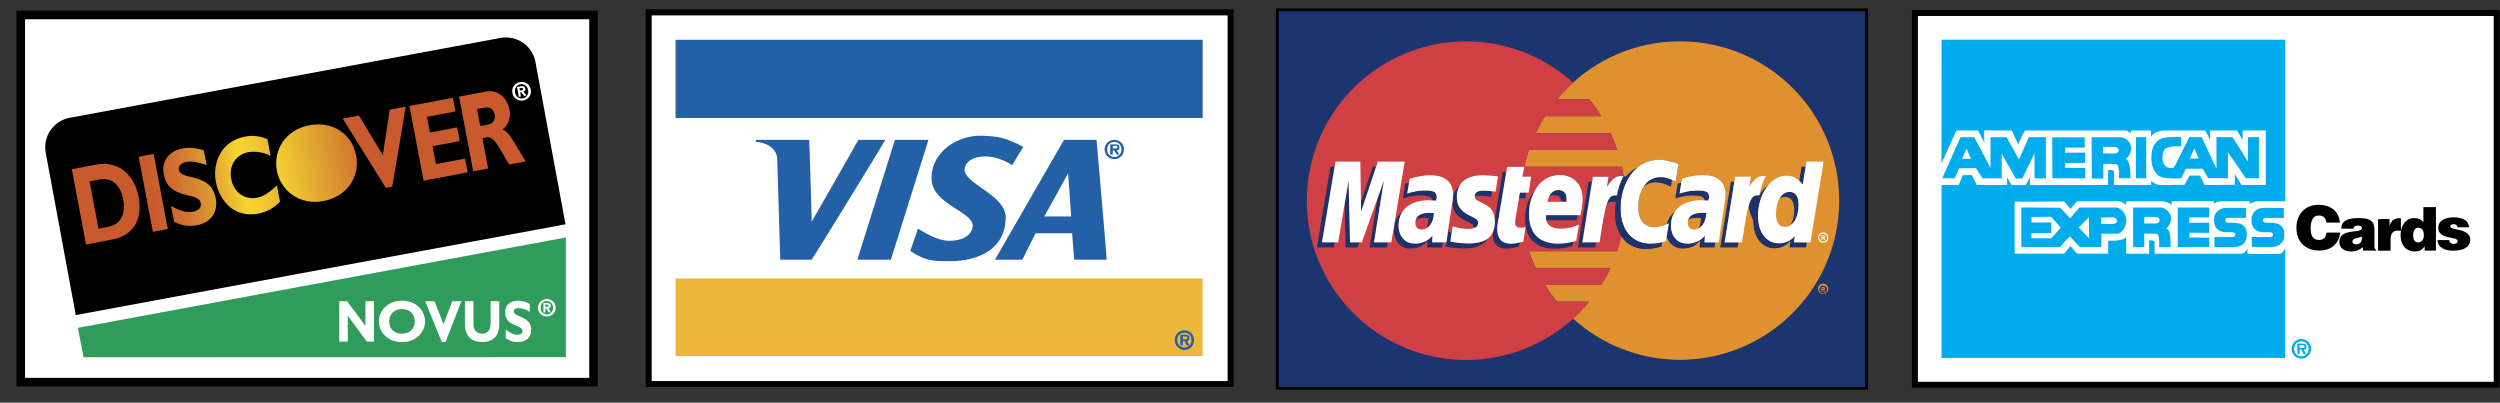 <svg width="149" height="24" viewBox="0 0 149 24" fill="none" xmlns="http://www.w3.org/2000/svg">
<rect x="0" y="0" width="149" height="24" fill="#333333" stroke="none"/>
<path d="M76.043 0.5H111.336V23.229H76.043V0.5Z" fill="black"/>
<path d="M76.211 0.671H111.161V23.057H76.211V0.671Z" fill="#1C346F"/>
<path d="M100.125 2.463C98.851 2.461 97.59 2.717 96.417 3.215C95.244 3.713 94.184 4.443 93.301 5.362L93.212 5.454C93.068 5.604 92.931 5.759 92.8 5.92V5.923H94.716C94.98 6.242 95.219 6.578 95.439 6.927H92.078C91.978 7.085 91.883 7.246 91.793 7.41L91.783 7.431C91.694 7.595 91.609 7.762 91.529 7.931H95.987C96.138 8.257 96.271 8.592 96.388 8.935H91.122C91.011 9.264 90.92 9.599 90.848 9.939H96.662C96.703 10.124 96.734 10.309 96.764 10.501L96.888 10.538C97.066 10.338 97.272 10.164 97.501 10.024C97.528 10.007 97.556 10.001 97.58 9.987C97.826 9.787 98.115 9.647 98.423 9.576C98.732 9.505 99.053 9.506 99.362 9.579L99.783 9.685L100.033 9.781L99.865 10.826C99.584 10.665 99.267 10.575 98.944 10.566C98.173 10.566 97.635 11.309 97.635 12.368C97.635 13.098 97.994 13.54 98.594 13.54C98.901 13.525 99.201 13.441 99.471 13.293L99.29 14.389L99.05 14.448L99.009 14.691C98.713 14.781 98.406 14.829 98.097 14.831C97.809 14.842 97.522 14.779 97.265 14.647C97.007 14.516 96.788 14.321 96.627 14.081C96.558 14.38 96.476 14.676 96.381 14.968H91.122C91.234 15.31 91.369 15.645 91.526 15.969H95.983C95.822 16.314 95.639 16.65 95.435 16.973H92.074C92.293 17.326 92.533 17.658 92.794 17.977H94.709C94.413 18.334 94.093 18.671 93.749 18.984C95.111 20.219 96.802 21.032 98.617 21.324C100.432 21.616 102.293 21.375 103.973 20.63C105.654 19.884 107.081 18.667 108.083 17.125C109.085 15.584 109.617 13.785 109.616 11.947C109.616 10.7 109.371 9.467 108.894 8.315C108.417 7.164 107.718 6.118 106.837 5.237C105.955 4.357 104.909 3.658 103.757 3.182C102.606 2.706 101.372 2.462 100.125 2.463Z" fill="#E0912F"/>
<path d="M97.141 10.466L97.162 10.439C97.156 10.449 97.149 10.458 97.141 10.466ZM97.337 10.22L97.357 10.196C97.351 10.204 97.344 10.213 97.337 10.22ZM97.227 14.126L97.155 14.057L97.227 14.126Z" fill="#E0912F"/>
<path d="M99.475 13.293C99.205 13.441 98.905 13.525 98.597 13.54C97.998 13.54 97.638 13.098 97.638 12.368C97.638 11.306 98.176 10.566 98.947 10.566C99.231 10.566 99.502 10.641 99.868 10.826L100.036 9.781C99.954 9.747 99.87 9.715 99.786 9.685L99.361 9.579C99.003 9.494 98.628 9.507 98.276 9.615C97.923 9.724 97.606 9.924 97.357 10.196L97.337 10.22C97.267 10.297 97.202 10.378 97.141 10.463C96.754 11.052 96.558 11.746 96.579 12.45C96.579 12.827 96.648 13.156 96.758 13.44C96.845 13.671 96.981 13.88 97.155 14.054L97.227 14.122C97.275 14.163 97.32 14.204 97.368 14.239C97.442 14.288 97.52 14.332 97.6 14.372L97.707 14.41C97.777 14.438 97.849 14.461 97.922 14.478L98.025 14.502C98.258 14.541 98.495 14.543 98.728 14.509C98.835 14.497 98.941 14.477 99.046 14.451L99.286 14.393L99.475 13.293Z" fill="white"/>
<path d="M96.312 12.012H96.24C96.066 12.005 95.922 12.012 95.771 12.155C95.637 12.56 95.524 13.259 95.343 14.444H94.308L94.935 10.528H95.867L95.774 11.121C96.09 10.658 96.281 10.484 96.621 10.484C96.658 10.484 96.692 10.487 96.723 10.494L96.761 10.501C96.73 10.314 96.696 10.128 96.658 9.942H90.848C90.92 9.6 91.012 9.264 91.122 8.938H96.384C96.27 8.597 96.136 8.261 95.983 7.935H91.526C91.605 7.763 91.691 7.595 91.779 7.434L91.79 7.414C91.878 7.249 91.973 7.088 92.074 6.931H95.435C95.216 6.581 94.975 6.246 94.712 5.927H92.797L92.8 5.923C92.934 5.766 93.071 5.608 93.212 5.458L93.301 5.365C93.448 5.214 93.599 5.064 93.753 4.923C92.391 3.69 90.7 2.878 88.885 2.587C87.071 2.295 85.211 2.537 83.531 3.282C81.852 4.027 80.424 5.244 79.422 6.784C78.42 8.324 77.887 10.123 77.887 11.96C77.887 13.798 78.42 15.596 79.422 17.137C80.424 18.677 81.852 19.893 83.531 20.639C85.211 21.384 87.071 21.625 88.885 21.334C90.7 21.043 92.391 20.231 93.753 18.997C94.096 18.686 94.418 18.35 94.712 17.99H92.797C92.535 17.672 92.294 17.337 92.078 16.986H95.439C95.641 16.664 95.822 16.328 95.987 15.982H91.529C91.453 15.822 91.382 15.658 91.317 15.492L91.314 15.486C91.246 15.319 91.183 15.149 91.125 14.979H96.388C96.484 14.691 96.566 14.393 96.634 14.091C96.381 13.695 96.253 13.232 96.268 12.762C96.264 12.511 96.279 12.26 96.312 12.012Z" fill="#CF4044"/>
<path d="M0.981 0.637H35.629V23.03H0.981V0.637Z" fill="black"/>
<path d="M35.119 1.148V22.52H1.492V1.148H35.119Z" fill="white"/>
<path d="M33.724 21.286L4.98 21.293L4.644 19.539L33.724 14.153V21.286Z" fill="#2F9C5C"/>
<path d="M33.704 13.368L31.912 3.693C31.826 3.227 31.558 2.815 31.167 2.546C30.776 2.277 30.295 2.175 29.829 2.261L4.157 7.02C3.691 7.106 3.279 7.374 3.01 7.765C2.742 8.156 2.639 8.637 2.725 9.103L4.517 18.778L33.704 13.368Z" fill="black"/>
<path d="M5.853 9.788C7.166 9.613 8.025 10.501 8.258 11.72C8.502 13.002 8.029 14.06 6.604 14.29L5.127 14.571L4.281 10.086L5.853 9.788ZM5.87 13.629L6.449 13.519C7.344 13.348 7.467 12.539 7.344 11.888C7.2 11.124 6.748 10.538 5.908 10.699L5.336 10.806L5.87 13.629Z" fill="url(#paint0_linear)"/>
<path d="M9.999 13.649L9.112 13.821L8.265 9.339L9.153 9.171L9.999 13.649Z" fill="url(#paint1_linear)"/>
<path d="M12.312 9.836C11.743 9.644 11.411 9.593 11.109 9.648C10.79 9.709 10.616 9.894 10.657 10.114C10.784 10.785 12.562 10.254 12.856 11.809C13.017 12.666 12.538 13.269 11.743 13.42C11.116 13.536 10.773 13.392 10.376 13.228L10.194 12.269C10.787 12.598 11.126 12.687 11.52 12.615C11.859 12.55 12.013 12.365 11.962 12.104C11.825 11.374 10.064 11.984 9.759 10.384C9.615 9.617 10.05 9.004 10.876 8.849C11.303 8.776 11.741 8.816 12.147 8.966L12.312 9.836Z" fill="url(#paint2_linear)"/>
<path d="M16.687 12.025C16.335 12.396 15.874 12.644 15.371 12.735C13.987 12.995 13.086 12.001 12.867 10.854C12.644 9.665 13.213 8.407 14.576 8.15C15.035 8.05 15.513 8.102 15.94 8.298L16.128 9.291C15.725 9.08 15.266 9.001 14.816 9.065C14.055 9.209 13.63 9.87 13.778 10.662C13.929 11.457 14.562 11.926 15.306 11.786C15.772 11.696 16.049 11.457 16.505 11.052L16.687 12.025Z" fill="url(#paint3_linear)"/>
<path d="M23.381 11.121L22.994 11.196L20.428 7.068L21.394 6.886L22.816 9.247L23.23 6.537L24.183 6.355L23.381 11.121Z" fill="url(#paint4_linear)"/>
<path d="M27.873 10.271L25.245 10.768L24.402 6.317L26.992 5.828L27.146 6.643L25.447 6.965L25.622 7.897L27.246 7.592L27.4 8.407L25.776 8.712L25.982 9.781L27.719 9.452L27.873 10.271Z" fill="url(#paint5_linear)"/>
<path d="M28.955 5.458C29.689 5.317 30.237 5.852 30.363 6.516C30.415 6.735 30.404 6.964 30.332 7.178C30.26 7.391 30.13 7.579 29.956 7.722C30.367 7.88 30.579 8.407 31.326 9.62L30.35 9.802C29.788 8.921 29.486 8.092 29.003 8.185L28.75 8.233L29.093 10.038L28.202 10.21L27.362 5.759L28.955 5.458ZM28.62 7.513L29.093 7.424C29.336 7.376 29.552 7.201 29.48 6.825C29.415 6.492 29.212 6.355 28.877 6.417L28.428 6.502L28.62 7.513Z" fill="url(#paint6_linear)"/>
<path d="M18.437 7.465C19.89 7.191 21 8.051 21.23 9.274C21.452 10.46 20.764 11.7 19.277 11.981C17.838 12.255 16.728 11.361 16.502 10.168C16.272 8.949 17.012 7.736 18.437 7.465Z" fill="url(#paint7_linear)"/>
<path d="M31.004 5.502L31.062 5.495L31.241 5.718L31.388 5.691L31.196 5.458C31.271 5.44 31.33 5.389 31.309 5.279C31.285 5.142 31.189 5.118 31.038 5.142L30.816 5.184L30.919 5.773L31.045 5.752L31.004 5.502ZM30.987 5.403L30.96 5.262L31.049 5.245C31.097 5.238 31.162 5.231 31.172 5.293C31.182 5.358 31.152 5.372 31.097 5.382L30.987 5.403ZM31.635 5.345C31.625 5.271 31.599 5.201 31.561 5.138C31.522 5.076 31.471 5.021 31.411 4.979C31.35 4.937 31.282 4.908 31.209 4.894C31.137 4.879 31.063 4.88 30.991 4.896C30.918 4.905 30.847 4.93 30.784 4.968C30.721 5.006 30.667 5.057 30.625 5.117C30.582 5.177 30.552 5.246 30.538 5.318C30.523 5.39 30.523 5.464 30.538 5.536C30.549 5.61 30.574 5.68 30.612 5.743C30.651 5.806 30.702 5.86 30.762 5.903C30.822 5.945 30.891 5.975 30.963 5.989C31.036 6.004 31.11 6.004 31.182 5.989C31.474 5.934 31.696 5.691 31.635 5.345ZM31.477 5.372C31.522 5.625 31.374 5.824 31.162 5.862C30.946 5.9 30.74 5.763 30.696 5.509C30.651 5.255 30.799 5.06 31.015 5.019C31.224 4.985 31.433 5.122 31.477 5.372ZM22.288 20.358H21.86L20.729 18.816V20.358H20.219V17.953H20.688L21.778 19.422V17.953H22.288V20.358ZM23.96 20.389C23.076 20.389 22.579 19.768 22.579 19.155C22.579 18.573 23.052 17.922 23.96 17.922C24.868 17.922 25.334 18.576 25.334 19.155C25.334 19.772 24.82 20.389 23.96 20.389ZM23.96 18.422C23.501 18.422 23.196 18.713 23.196 19.155C23.196 19.597 23.501 19.888 23.96 19.888C24.416 19.888 24.717 19.597 24.717 19.155C24.717 18.713 24.413 18.422 23.96 18.422ZM26.554 20.389H26.331L25.341 17.953H25.896L26.437 19.326L26.951 17.953H27.499L26.554 20.389ZM29.754 17.953V19.32C29.754 20.114 29.291 20.389 28.729 20.389C28.137 20.389 27.708 20.063 27.708 19.32V17.949H28.219V19.333C28.219 19.679 28.431 19.888 28.723 19.888C28.993 19.888 29.24 19.724 29.24 19.292V17.953H29.754ZM31.566 18.576C31.371 18.453 31.149 18.378 30.919 18.36C30.737 18.36 30.62 18.436 30.62 18.559C30.62 18.922 31.662 18.819 31.662 19.659C31.662 20.121 31.33 20.389 30.878 20.389C30.521 20.389 30.343 20.279 30.141 20.155V19.638C30.432 19.868 30.614 19.95 30.84 19.95C31.035 19.95 31.141 19.868 31.141 19.727C31.141 19.333 30.1 19.477 30.1 18.614C30.1 18.196 30.405 17.922 30.881 17.922C31.124 17.927 31.361 17.991 31.573 18.11V18.576H31.566ZM32.505 18.621H32.388V18.059H32.597C32.741 18.059 32.827 18.1 32.827 18.227C32.827 18.329 32.765 18.367 32.693 18.37L32.837 18.614H32.69L32.56 18.384H32.505V18.621ZM32.611 18.288C32.666 18.288 32.697 18.278 32.697 18.216C32.697 18.158 32.635 18.151 32.59 18.151H32.505V18.288H32.611ZM32.594 18.86C32.316 18.86 32.07 18.669 32.07 18.343C32.07 18.014 32.316 17.822 32.594 17.822C32.871 17.822 33.115 18.014 33.115 18.343C33.117 18.412 33.104 18.48 33.079 18.544C33.053 18.608 33.015 18.666 32.966 18.714C32.917 18.763 32.859 18.801 32.795 18.826C32.731 18.851 32.663 18.863 32.594 18.86ZM32.594 17.942C32.388 17.942 32.221 18.1 32.221 18.343C32.221 18.583 32.388 18.744 32.594 18.741C32.796 18.741 32.964 18.579 32.964 18.34C32.964 18.1 32.793 17.942 32.594 17.942ZM38.665 0.736H73.344V22.89H38.665V0.736Z" fill="white"/>
<path d="M38.483 0.558H73.522V23.068H38.483V0.558Z" fill="black"/>
<path d="M73.166 0.918V22.711H38.84V0.918H73.166Z" fill="white"/>
<path d="M40.265 16.596H71.679V21.224H40.265V16.596Z" fill="#ECB73B"/>
<path d="M40.265 2.371H71.679V7.034H40.265V2.371ZM58.605 8.089C59.475 8.144 59.859 8.164 60.996 8.753C60.986 8.753 60.311 9.846 60.331 9.843C58.995 8.98 57.56 9.284 57.488 10.083C57.437 10.953 59.913 11.597 59.938 12.93C59.955 14.879 58.242 15.571 56.642 15.565C55.538 15.571 55.155 15.54 54.25 14.958C54.254 14.944 54.706 13.673 54.703 13.625C55.004 13.78 55.778 14.341 56.577 14.352C57.591 14.355 57.988 13.834 57.971 13.444C57.968 12.58 55.473 12.18 55.521 10.569C55.535 9.045 57.084 8.017 58.605 8.089ZM48.227 8.335C48.241 8.339 48.385 13.211 48.378 13.207C48.385 13.211 51.167 8.339 51.16 8.335H52.767C52.791 8.339 48.402 15.479 48.378 15.475H46.504L46.322 9.452C46.302 9.065 45.993 8.531 45.051 8.455C45.044 8.418 45.062 8.339 45.051 8.335H48.227ZM53.339 8.335H55.336L53.096 15.475H51.098L53.339 8.335ZM66.413 9.483C66.489 9.485 66.564 9.471 66.635 9.442C66.705 9.414 66.769 9.371 66.823 9.318C66.877 9.264 66.919 9.2 66.947 9.129C66.976 9.059 66.99 8.984 66.988 8.908C66.99 8.832 66.977 8.756 66.948 8.686C66.92 8.615 66.878 8.551 66.824 8.498C66.77 8.444 66.706 8.402 66.635 8.374C66.564 8.346 66.489 8.333 66.413 8.335C66.337 8.333 66.261 8.346 66.191 8.374C66.12 8.402 66.056 8.444 66.002 8.498C65.948 8.551 65.906 8.615 65.877 8.686C65.849 8.756 65.835 8.832 65.837 8.908C65.836 8.984 65.85 9.059 65.878 9.129C65.907 9.2 65.949 9.264 66.003 9.318C66.056 9.371 66.121 9.414 66.191 9.442C66.261 9.471 66.337 9.485 66.413 9.483ZM66.413 9.36C66.355 9.359 66.298 9.346 66.245 9.323C66.192 9.3 66.144 9.266 66.105 9.224C66.065 9.182 66.034 9.132 66.014 9.078C65.994 9.023 65.985 8.965 65.988 8.908C65.988 8.644 66.163 8.462 66.413 8.455C66.663 8.462 66.841 8.647 66.838 8.908C66.841 8.966 66.832 9.024 66.812 9.078C66.793 9.133 66.762 9.182 66.722 9.225C66.683 9.267 66.635 9.301 66.581 9.324C66.528 9.347 66.471 9.359 66.413 9.36ZM66.564 8.969C66.663 8.949 66.725 8.904 66.714 8.788C66.721 8.64 66.642 8.596 66.471 8.606H66.17V9.213H66.32V8.969H66.409L66.56 9.213H66.711L66.564 8.969ZM66.324 8.849V8.695H66.444C66.512 8.692 66.601 8.685 66.594 8.757C66.601 8.849 66.553 8.866 66.475 8.849H66.324ZM70.589 20.861C70.667 20.86 70.744 20.843 70.815 20.812C70.886 20.78 70.951 20.735 71.004 20.679C71.058 20.622 71.1 20.556 71.127 20.483C71.155 20.41 71.168 20.333 71.165 20.255C71.165 20.179 71.15 20.105 71.121 20.035C71.092 19.965 71.049 19.902 70.996 19.849C70.942 19.796 70.879 19.754 70.809 19.725C70.739 19.697 70.665 19.682 70.589 19.683C70.437 19.683 70.292 19.744 70.184 19.851C70.077 19.958 70.015 20.103 70.014 20.255C70.01 20.411 70.068 20.563 70.176 20.677C70.284 20.79 70.433 20.857 70.589 20.861ZM70.589 20.71C70.339 20.714 70.164 20.529 70.164 20.255C70.164 20.012 70.336 19.826 70.589 19.833C70.646 19.83 70.702 19.838 70.755 19.858C70.808 19.878 70.856 19.909 70.896 19.949C70.936 19.989 70.967 20.037 70.988 20.089C71.008 20.142 71.017 20.198 71.014 20.255C71.021 20.529 70.839 20.714 70.589 20.71ZM70.74 20.316C70.839 20.313 70.901 20.265 70.891 20.135C70.898 20.001 70.819 19.957 70.647 19.953H70.346V20.59H70.497V20.316H70.586L70.737 20.59H70.887L70.74 20.316ZM70.5 20.224V20.046H70.62C70.689 20.056 70.778 20.049 70.771 20.135C70.778 20.21 70.73 20.227 70.647 20.224H70.5ZM65.354 8.335C65.361 8.373 65.974 15.479 65.961 15.475H64.021L63.898 13.903H61.719C61.709 13.903 60.934 15.479 60.934 15.475H59.3L63.415 8.335H65.354ZM63.658 10.329C63.655 10.329 63.85 12.902 63.84 12.902H62.236C62.24 12.906 63.655 10.35 63.658 10.329Z" fill="#2360A5"/>
<path d="M63.658 10.329C63.655 10.329 63.85 12.902 63.84 12.902H62.236C62.24 12.906 63.655 10.35 63.658 10.329Z" fill="white"/>
<path d="M148.803 0.596H113.95V23.112H148.981V0.596H148.803Z" fill="black"/>
<path d="M148.625 0.952V22.756H114.306V0.952H148.625Z" fill="white"/>
<path d="M139.46 13.266C139.392 12.601 138.95 12.207 138.158 12.207C137.436 12.207 136.867 12.728 136.867 13.567C136.867 14.41 137.384 14.934 138.241 14.934C138.926 14.934 139.402 14.53 139.477 13.865H138.662C138.631 14.112 138.501 14.304 138.227 14.304C137.795 14.304 137.716 13.961 137.716 13.598C137.716 13.098 137.895 12.844 138.196 12.844C138.463 12.844 138.631 12.998 138.655 13.269H139.46V13.266Z" fill="black"/>
<path d="M141.615 14.931V14.896C141.519 14.818 141.516 14.763 141.516 14.657V13.776C141.516 13.327 141.461 12.995 140.57 12.995C139.827 12.995 139.543 13.228 139.543 13.629H140.262C140.279 13.468 140.42 13.444 140.526 13.444C140.605 13.444 140.769 13.461 140.769 13.598C140.769 13.951 139.426 13.56 139.426 14.417C139.426 14.807 139.741 14.986 140.101 14.986C140.23 14.994 140.36 14.976 140.482 14.932C140.604 14.888 140.715 14.82 140.81 14.732L140.845 14.934H141.615V14.931ZM140.44 14.561C140.293 14.561 140.204 14.496 140.204 14.403C140.204 14.16 140.526 14.215 140.773 14.098C140.786 14.355 140.701 14.561 140.44 14.561ZM141.732 14.941H142.479V14.29C142.479 13.886 142.633 13.742 142.941 13.742C142.993 13.742 143.044 13.756 143.095 13.762V13.016L143 13.005C142.708 13.005 142.523 13.146 142.421 13.44H142.414V13.057H141.732V14.941Z" fill="black"/>
<path d="M144.12 14.447C143.877 14.447 143.825 14.218 143.825 14.019C143.825 13.81 143.894 13.574 144.14 13.574C144.39 13.574 144.462 13.8 144.462 14.009C144.459 14.228 144.377 14.447 144.12 14.447ZM145.182 14.931V12.344H144.435V13.242C144.277 13.053 144.11 12.998 143.873 12.998C143.421 12.998 143.075 13.402 143.075 14.03C143.075 14.564 143.363 14.989 143.931 14.989C144.171 14.989 144.332 14.917 144.51 14.684V14.934H145.182V14.931ZM145.268 14.3C145.309 14.807 145.781 14.941 146.213 14.941C146.902 14.941 147.227 14.674 147.227 14.283C147.227 13.577 146.035 13.755 146.035 13.495C146.035 13.402 146.117 13.361 146.247 13.361C146.306 13.361 146.36 13.375 146.398 13.409C146.419 13.426 146.436 13.447 146.448 13.471C146.46 13.494 146.468 13.52 146.47 13.546H147.152C147.107 13.046 146.628 12.954 146.217 12.954C145.826 12.954 145.322 13.094 145.322 13.577C145.322 14.307 146.477 14.067 146.477 14.369C146.477 14.502 146.354 14.537 146.241 14.537C146.174 14.538 146.109 14.518 146.056 14.478C146.03 14.458 146.009 14.432 145.995 14.402C145.981 14.373 145.975 14.34 145.977 14.307H145.268V14.3Z" fill="black"/>
<path d="M121.936 10.631H121.258V9.134L120.531 10.634L120.141 10.645L119.301 9.154V10.631L118.16 10.627L117.77 10.021L116.759 10.028L116.499 10.624L115.759 10.627L116.845 8.178H117.664L118.63 10.001L118.637 8.178H119.589L120.333 9.511L120.918 8.178H121.933L121.936 10.631Z" fill="#00ACEC"/>
<path d="M117.472 9.463H116.937L117.205 8.856L117.472 9.463Z" fill="white"/>
<path d="M126.979 8.62C127.023 8.771 127.021 8.931 126.972 9.08C126.923 9.229 126.83 9.36 126.705 9.456C127.024 9.668 126.972 10.624 126.972 10.624H126.284C126.284 10.624 126.342 9.881 126.164 9.802C126.016 9.747 125.362 9.771 125.362 9.771L125.352 10.641H124.67L124.66 8.178H126.393C126.561 8.178 126.88 8.332 126.979 8.62Z" fill="#00ACEC"/>
<path d="M126.28 8.966C126.28 9.038 126.208 9.141 126.051 9.151L125.338 9.144L125.348 8.75C125.348 8.75 125.612 8.757 125.962 8.757C126.232 8.736 126.277 8.901 126.28 8.966Z" fill="white"/>
<path d="M124.249 8.185V8.798H123.08L123.073 9.099H124.276L124.269 9.709H123.08L123.067 10.014H124.279V10.631L122.323 10.621L122.313 8.185H124.249ZM132.2 13.694C131.974 13.526 131.94 13.252 131.964 12.988C131.974 12.776 132.132 12.584 132.314 12.478C132.488 12.389 132.598 12.399 132.742 12.389H133.866V12.985H132.776C132.663 12.985 132.639 13.06 132.632 13.118C132.639 13.259 132.742 13.262 132.838 13.272C133.043 13.272 133.499 13.269 133.667 13.416C133.893 13.584 133.927 13.858 133.903 14.122C133.89 14.229 133.852 14.332 133.791 14.421C133.73 14.511 133.649 14.584 133.554 14.636C133.379 14.725 133.269 14.711 133.122 14.725H131.981V14.126H133.06C133.184 14.126 133.225 14.05 133.232 13.992C133.221 13.855 133.122 13.851 133.026 13.838H132.612C132.516 13.834 132.422 13.813 132.334 13.776C132.341 13.776 132.245 13.732 132.2 13.694ZM134.431 13.697C134.205 13.529 134.17 13.252 134.194 12.992C134.208 12.884 134.246 12.782 134.307 12.692C134.368 12.603 134.449 12.529 134.544 12.478C134.719 12.389 134.832 12.399 134.976 12.389L136.117 12.395V12.985H135.02C134.887 12.988 134.866 13.081 134.866 13.118C134.876 13.259 134.976 13.262 135.075 13.272C135.281 13.272 135.736 13.269 135.904 13.416C136.13 13.584 136.164 13.858 136.14 14.122C136.127 14.335 135.973 14.526 135.791 14.633C135.616 14.722 135.507 14.711 135.359 14.722L134.212 14.718L134.201 14.126H135.281C135.448 14.126 135.462 14.05 135.469 13.992C135.459 13.851 135.359 13.848 135.26 13.841H134.849C134.754 13.835 134.66 13.815 134.571 13.78C134.571 13.78 134.472 13.735 134.431 13.697ZM131.666 12.957H130.481V13.279L131.673 13.276L131.666 13.879L130.484 13.869L130.481 14.156L131.666 14.163V14.715L129.789 14.722L129.795 12.371H131.669L131.666 12.957Z" fill="#00ACEC"/>
<path d="M136.195 11.995H134.595C133.979 12.015 134.102 12.392 134.085 11.998C134.078 11.981 132.471 11.995 132.471 11.995C131.803 11.998 131.961 12.361 131.94 11.991C131.93 11.97 129.432 11.995 129.432 11.995L129.439 12.21C129.292 12.056 128.87 11.97 128.761 11.995H126.719V12.214C126.719 12.214 126.462 12.001 126.297 11.995H123.793L123.395 12.447L123.025 12.008L120.072 12.018V15.119H123.022L123.395 14.667L123.793 15.119H125.643L125.646 14.345C125.646 14.345 126.585 14.4 126.712 14.115L126.722 14.454L126.719 15.123H128.093L128.086 14.331C128.226 14.328 128.418 14.3 128.418 14.458C128.418 14.636 128.401 14.112 128.418 15.123H133.472C133.561 15.123 133.578 15.129 133.657 15.109C133.763 15.085 133.879 14.948 133.951 14.848C133.948 14.968 133.958 15.133 133.958 15.133L135.764 15.136C135.858 15.133 135.951 15.104 136.031 15.054C136.25 14.708 136.219 14.835 136.199 15.105V21.331H115.714V11.025H116.739L116.985 10.439L117.52 10.436L117.818 11.025H119.623L119.62 10.559L119.891 11.028H120.74L120.98 10.569L120.984 11.025H125.64L125.643 10.137C125.643 10.137 126.054 10.055 125.989 10.312V11.025H128.213L128.206 10.761C128.209 10.737 128.367 11.018 128.778 11.025C129.535 11.032 129.662 11.004 130.186 11.025L130.505 10.466H131.118L131.399 11.025L133.187 11.015L133.201 10.391L133.592 11.021H135.041V7.777L133.663 7.774V8.339L133.324 7.774L131.721 7.777L131.717 8.322L131.433 7.777H129.103C128.326 7.774 128.199 8.168 128.199 8.168L128.202 7.777H127.024C127.024 7.777 126.969 7.852 127 7.965C126.907 7.869 126.811 7.763 126.53 7.777L120.682 7.774C120.682 7.774 120.381 8.318 120.295 8.613C120.156 8.341 120.028 8.063 119.911 7.78L118.253 7.77L118.263 8.493C118.178 8.301 117.89 7.777 117.89 7.777H116.602L115.711 9.737L115.718 2.367H136.202V11.995H136.195Z" fill="#00ACEC"/>
<path d="M127.301 8.178H127.914V10.624H127.301V8.178ZM129.998 8.726C129.998 8.726 129.048 8.637 128.956 9.017C128.843 9.219 128.843 9.658 129.028 9.877C129.165 10.001 129.35 10.052 129.532 10.004L129.669 9.805L130.481 8.174H131.217L132.105 10.059L132.098 8.174H133.043C133.074 8.174 133.972 9.627 133.972 9.627L133.979 8.174H134.63L134.633 10.621H133.855L132.783 9.072V10.621H131.604L131.282 10.059L130.278 10.055L130.004 10.617C130.004 10.617 128.788 10.748 128.535 10.357C128.202 10.001 128.178 9.442 128.267 8.962C128.295 8.827 128.349 8.698 128.427 8.584C128.506 8.469 128.606 8.372 128.723 8.298C129.059 8.113 129.984 8.171 129.984 8.171L129.998 8.726Z" fill="#00ACEC"/>
<path d="M131.046 9.449H130.511L130.782 8.843L131.046 9.449Z" fill="white"/>
<path d="M123.382 13.015L123.93 12.371H126.171C126.434 12.433 126.619 12.676 126.702 12.93C126.741 13.091 126.735 13.261 126.684 13.419C126.633 13.577 126.54 13.719 126.414 13.827C126.338 13.882 126.332 13.91 126.174 13.927H125.246L125.239 14.722H123.944L123.365 14.078C123.207 14.239 122.768 14.722 122.768 14.722L120.47 14.729V12.364C122.487 12.389 122.786 12.375 122.786 12.375L123.382 13.015Z" fill="#00ACEC"/>
<path d="M121.076 12.93V13.259H122.261L122.258 13.889H121.076L121.069 14.201H122.258L122.82 13.567L122.248 12.92L121.076 12.93ZM124.502 14.201L123.889 13.557L124.502 12.947V14.201ZM126.174 13.163C126.174 13.238 126.102 13.338 125.941 13.348H125.225L125.228 12.964L125.855 12.954C126.123 12.933 126.167 13.098 126.174 13.163Z" fill="white"/>
<path d="M128.809 12.371H127.133V14.735L127.798 14.722V13.92L128.535 13.927C128.754 13.999 128.678 14.732 128.678 14.732H129.36C129.36 14.732 129.439 13.622 129.093 13.629C129.215 13.537 129.306 13.41 129.354 13.265C129.401 13.12 129.404 12.963 129.36 12.817C129.264 12.536 128.915 12.348 128.809 12.371Z" fill="#00ACEC"/>
<path d="M128.398 12.926H127.798V13.32H128.483C128.644 13.31 128.716 13.207 128.716 13.132C128.709 13.07 128.668 12.906 128.398 12.926Z" fill="white"/>
<path d="M137.161 21.372C137.316 21.372 137.464 21.31 137.573 21.201C137.682 21.092 137.744 20.944 137.744 20.789C137.744 20.635 137.682 20.487 137.573 20.378C137.464 20.268 137.316 20.207 137.161 20.207C137.007 20.207 136.859 20.268 136.75 20.378C136.64 20.487 136.579 20.635 136.579 20.789C136.579 20.944 136.64 21.092 136.75 21.201C136.859 21.31 137.007 21.372 137.161 21.372ZM137.161 21.235C136.908 21.235 136.733 21.05 136.733 20.789C136.733 20.529 136.908 20.344 137.161 20.344C137.412 20.344 137.59 20.529 137.59 20.789C137.593 21.05 137.412 21.235 137.161 21.235ZM137.298 20.841C137.412 20.834 137.47 20.782 137.47 20.669C137.47 20.522 137.391 20.478 137.227 20.478H136.925V21.108H137.055V20.841H137.161L137.302 21.108H137.456L137.298 20.841ZM137.052 20.745V20.573H137.196C137.257 20.573 137.346 20.567 137.346 20.652C137.346 20.731 137.295 20.748 137.227 20.745H137.052Z" fill="#00ACEC"/>
<path d="M108.352 17.247C108.347 17.204 108.352 17.16 108.365 17.119C108.378 17.078 108.4 17.04 108.429 17.008C108.458 16.976 108.493 16.95 108.533 16.933C108.572 16.915 108.615 16.906 108.658 16.906C108.701 16.906 108.744 16.915 108.784 16.933C108.823 16.95 108.858 16.976 108.887 17.008C108.916 17.04 108.938 17.078 108.952 17.119C108.965 17.16 108.969 17.204 108.965 17.247C108.957 17.322 108.921 17.392 108.864 17.444C108.808 17.494 108.734 17.523 108.658 17.523C108.582 17.523 108.509 17.494 108.452 17.444C108.395 17.392 108.36 17.322 108.352 17.247ZM108.66 17.483C108.721 17.483 108.78 17.459 108.823 17.415C108.867 17.372 108.891 17.313 108.891 17.252C108.891 17.191 108.867 17.132 108.823 17.088C108.78 17.045 108.721 17.021 108.66 17.021C108.629 17.02 108.599 17.026 108.571 17.037C108.543 17.048 108.517 17.065 108.495 17.087C108.474 17.108 108.456 17.133 108.445 17.162C108.433 17.189 108.427 17.22 108.427 17.25C108.427 17.377 108.533 17.483 108.66 17.483ZM108.619 17.384H108.557V17.113H108.67C108.694 17.113 108.718 17.113 108.739 17.127C108.763 17.14 108.773 17.168 108.773 17.195C108.773 17.226 108.756 17.257 108.725 17.267L108.776 17.387H108.704L108.663 17.277H108.619V17.384ZM108.619 17.23H108.653C108.667 17.23 108.68 17.23 108.691 17.223C108.701 17.219 108.704 17.206 108.704 17.192C108.704 17.182 108.698 17.171 108.691 17.165C108.68 17.158 108.663 17.161 108.65 17.161H108.615V17.23H108.619Z" fill="#E0912F"/>
<path d="M108.351 14.16C108.351 14.078 108.384 14 108.442 13.942C108.5 13.884 108.578 13.851 108.66 13.851C108.742 13.851 108.82 13.884 108.878 13.942C108.936 14 108.968 14.078 108.968 14.16C108.968 14.242 108.936 14.32 108.878 14.378C108.82 14.436 108.742 14.468 108.66 14.468C108.578 14.468 108.5 14.436 108.442 14.378C108.384 14.32 108.351 14.242 108.351 14.16ZM108.66 14.393C108.79 14.393 108.893 14.29 108.893 14.16C108.893 14.03 108.79 13.927 108.66 13.927C108.53 13.927 108.427 14.033 108.427 14.16C108.427 14.287 108.533 14.393 108.66 14.393ZM108.619 14.293H108.557V14.023H108.67C108.694 14.023 108.718 14.023 108.739 14.036C108.763 14.05 108.773 14.078 108.773 14.105C108.774 14.12 108.769 14.135 108.761 14.147C108.752 14.16 108.739 14.169 108.725 14.174L108.776 14.293H108.704L108.663 14.187H108.619V14.293ZM108.619 14.139H108.653L108.691 14.136C108.701 14.129 108.704 14.115 108.704 14.105C108.704 14.095 108.698 14.084 108.691 14.078C108.68 14.071 108.663 14.074 108.65 14.074H108.615V14.139H108.619Z" fill="white"/>
<path d="M90.529 11.82H90.906L90.954 11.481H90.584L90.529 11.82ZM89.234 13.663C89.234 13.553 89.244 13.437 89.265 13.31L89.772 10.247H89.559L89.09 13.053L89.097 13.197C89.097 13.437 89.059 13.642 88.984 13.814C88.98 13.862 88.97 13.916 88.97 13.961C88.97 14.52 89.268 14.821 89.751 14.821C89.991 14.821 90.21 14.783 90.529 14.691L90.57 14.444C90.401 14.489 90.228 14.513 90.053 14.516C89.522 14.523 89.234 14.218 89.234 13.663ZM92.879 11.326C92.636 11.326 92.444 11.467 92.321 11.724C92.407 11.663 92.51 11.631 92.615 11.631C92.883 11.631 93.047 11.779 93.085 12.032H93.356L93.362 11.834C93.366 11.511 93.188 11.326 92.879 11.326ZM91.129 12.765C91.129 12.186 91.279 11.679 91.523 11.278C91.1 11.776 90.877 12.414 90.899 13.067C90.899 14.218 91.546 14.821 92.653 14.821C93.013 14.821 93.356 14.77 93.708 14.663L93.756 14.4C93.471 14.476 93.178 14.515 92.883 14.516C91.731 14.516 91.129 13.916 91.129 12.765Z" fill="#1B326C"/>
<path d="M92.132 12.944C92.132 13.009 92.139 13.067 92.153 13.125H93.962L94.024 12.824H92.143L92.132 12.944ZM80.374 10.764L80.141 12.162L80.203 14.749H80.905L81.011 14.444H80.463L80.374 10.764ZM82.019 9.932H81.823L81.111 12.049L81.121 12.611L82.019 9.932ZM82.485 10.744L82.094 11.834L81.632 14.749H82.659L82.711 14.444H81.892L82.485 10.744ZM79.545 9.932H79.298L78.493 14.749H79.494L79.545 14.444H78.791L79.545 9.932ZM85.626 11.707C85.626 11.446 85.445 11.35 84.965 11.35C84.676 11.351 84.388 11.387 84.109 11.46L83.872 11.525L83.978 10.884C83.903 10.903 83.829 10.923 83.756 10.946L83.612 11.827L83.814 11.768C84.092 11.692 84.379 11.652 84.667 11.652C85.109 11.652 85.325 11.724 85.356 11.936C85.432 11.94 85.509 11.947 85.585 11.957C85.61 11.876 85.624 11.791 85.626 11.707ZM84.383 13.084C84.557 13.011 84.745 12.978 84.934 12.985C85.006 12.985 85.03 12.988 85.136 12.998C85.136 13.206 85.094 13.411 85.013 13.601C85.273 13.461 85.445 13.129 85.458 12.697C85.382 12.685 85.306 12.68 85.229 12.68C84.753 12.683 84.472 12.82 84.383 13.084ZM85.376 14.04C85.247 14.199 85.081 14.324 84.894 14.406C84.706 14.489 84.501 14.525 84.297 14.513C83.739 14.513 83.355 14.078 83.355 13.444C83.347 13.149 83.429 12.859 83.588 12.611C83.38 12.766 83.229 12.985 83.159 13.235C83.112 13.401 83.087 13.572 83.084 13.745C83.084 14.379 83.502 14.814 84.002 14.814C84.55 14.814 84.855 14.646 85.082 14.341L85.061 14.749H85.952L85.99 14.444H85.359L85.376 14.04ZM97.974 11.114C98.169 10.955 98.414 10.868 98.666 10.867C98.95 10.867 99.221 10.943 99.588 11.128L99.653 10.727C99.431 10.624 99.191 10.569 98.947 10.566C98.752 10.567 98.56 10.619 98.39 10.714C98.22 10.81 98.076 10.948 97.974 11.114ZM94.887 10.83H94.671L94.044 14.749H95.076L95.127 14.444H94.308L94.887 10.83ZM106.978 14.06C106.861 14.199 106.715 14.309 106.55 14.385C106.386 14.46 106.206 14.498 106.025 14.496C105.275 14.496 104.782 13.848 104.782 12.868C104.782 12.125 105.032 11.45 105.415 11.008C105.179 11.173 104.986 11.393 104.853 11.649L104.857 11.642L104.782 11.635C104.507 11.635 104.357 11.761 104.213 12.279C104.266 12.588 104.362 12.887 104.497 13.17C104.497 14.149 105.008 14.797 105.758 14.797C106.135 14.797 106.426 14.663 106.71 14.362L106.659 14.746H107.632L107.683 14.441H106.923L106.978 14.06ZM107.618 9.932H107.372L107.235 10.775C107.311 10.845 107.381 10.922 107.444 11.004L107.618 9.932Z" fill="#1B326C"/>
<path d="M106.652 11.433C106.405 11.433 106.2 11.583 106.056 11.84C106.153 11.772 106.269 11.735 106.388 11.734C106.745 11.734 106.933 12.005 106.933 12.502C106.942 12.816 106.872 13.127 106.728 13.406C107.012 13.207 107.197 12.765 107.197 12.197C107.197 11.703 107.008 11.433 106.652 11.433ZM103.37 10.83H103.158L102.527 14.749H103.558L103.61 14.444H102.791L103.37 10.83ZM100.622 13.084C100.796 13.012 100.983 12.978 101.17 12.985C101.242 12.985 101.263 12.988 101.373 12.998C101.372 13.206 101.33 13.411 101.249 13.601C101.51 13.461 101.681 13.129 101.695 12.697C101.619 12.686 101.542 12.68 101.465 12.68C100.989 12.683 100.708 12.82 100.622 13.084ZM101.612 14.04C101.483 14.199 101.318 14.325 101.13 14.407C100.942 14.49 100.738 14.526 100.533 14.513C99.975 14.513 99.594 14.078 99.594 13.444C99.587 13.149 99.668 12.859 99.827 12.611C99.585 12.796 99.413 13.059 99.341 13.355L99.475 13.296L99.341 14.098C99.392 14.298 99.507 14.476 99.668 14.606C99.83 14.735 100.029 14.808 100.235 14.814C100.783 14.814 101.092 14.646 101.314 14.341L101.297 14.749H102.188L102.222 14.444H101.592L101.612 14.04ZM101.859 11.707C101.859 11.446 101.681 11.351 101.198 11.351C100.909 11.351 100.621 11.387 100.341 11.46L100.108 11.525L100.211 10.884C100.136 10.903 100.062 10.923 99.988 10.946L99.844 11.827L100.05 11.768C100.328 11.692 100.615 11.652 100.903 11.652C101.345 11.652 101.558 11.724 101.592 11.936C101.669 11.94 101.745 11.947 101.821 11.957C101.845 11.876 101.858 11.791 101.859 11.707ZM86.568 12.08C86.568 12.546 86.795 12.896 87.339 13.153C87.757 13.348 87.829 13.386 87.829 13.564L87.819 13.605C88.004 13.557 88.097 13.457 88.097 13.29C88.097 13.111 88.031 13.053 87.617 12.858C87.072 12.601 86.832 12.262 86.832 11.765C86.832 11.508 86.884 11.272 87 11.066C86.782 11.245 86.639 11.499 86.599 11.779C86.586 11.895 86.572 12.005 86.568 12.08ZM87.894 11.686V11.697C87.961 11.678 88.031 11.669 88.1 11.669C88.302 11.666 88.576 11.686 88.874 11.727L88.929 11.398C88.753 11.378 88.575 11.367 88.398 11.364C88.062 11.364 87.894 11.474 87.894 11.686ZM86.942 14.475C86.852 14.469 86.763 14.458 86.675 14.441L86.442 14.393L86.524 13.851C86.448 13.834 86.377 13.821 86.298 13.793L86.209 14.444H86.195L86.164 14.691L86.185 14.694L86.373 14.732C86.463 14.75 86.553 14.764 86.644 14.773C86.887 14.794 87.096 14.807 87.226 14.807C88.001 14.807 88.46 14.602 88.682 14.204C88.422 14.406 88.035 14.506 87.507 14.506C87.377 14.506 87.189 14.496 86.942 14.475Z" fill="#1B326C"/>
<path d="M96.299 11.635C96.268 11.635 96.237 11.635 96.209 11.642C96.239 11.637 96.269 11.635 96.299 11.635ZM96.127 11.659L96.055 11.69C96.079 11.678 96.103 11.668 96.127 11.659ZM95.812 12.032L95.767 12.152C95.779 12.111 95.794 12.071 95.812 12.032ZM95.925 11.813C95.904 11.837 95.887 11.868 95.87 11.899L95.925 11.813Z" fill="#CF4044"/>
<path d="M98.101 14.835C98.41 14.832 98.716 14.784 99.012 14.694L99.053 14.451C98.833 14.505 98.608 14.533 98.382 14.533C98.03 14.548 97.683 14.451 97.391 14.255C97.099 14.059 96.877 13.775 96.758 13.444C96.636 13.128 96.575 12.792 96.579 12.454C96.579 11.933 96.669 11.46 96.83 11.056C96.984 10.642 97.242 10.275 97.58 9.99C97.552 10.004 97.525 10.011 97.501 10.028C97.272 10.168 97.066 10.341 96.888 10.542L96.764 10.504V10.508C96.593 10.823 96.466 11.169 96.374 11.642L96.299 11.635C96.268 11.635 96.237 11.635 96.21 11.642H96.203C96.178 11.645 96.154 11.651 96.131 11.659L96.059 11.69C96.038 11.703 96.014 11.717 95.994 11.738V11.741C95.972 11.76 95.952 11.782 95.935 11.806V11.809C95.915 11.834 95.898 11.864 95.881 11.895L95.877 11.905C95.859 11.938 95.842 11.973 95.829 12.008L95.822 12.029L95.778 12.149C95.928 12.008 96.072 12.001 96.247 12.005H96.319C96.287 12.251 96.27 12.5 96.271 12.748C96.271 13.286 96.408 13.732 96.638 14.078C96.95 14.561 97.46 14.835 98.101 14.835Z" fill="#1B326C"/>
<path d="M96.624 10.487C96.285 10.487 96.093 10.662 95.778 11.124L95.867 10.532H94.935L94.308 14.444H95.339C95.521 13.255 95.637 12.556 95.767 12.155C95.78 12.115 95.795 12.075 95.812 12.036L95.819 12.015C95.832 11.98 95.848 11.945 95.867 11.912L95.87 11.905C95.891 11.871 95.908 11.84 95.929 11.816V11.813C95.945 11.789 95.965 11.767 95.987 11.748V11.744C96.008 11.727 96.029 11.711 96.052 11.696C96.073 11.686 96.097 11.672 96.124 11.666L96.196 11.649H96.203C96.257 11.641 96.312 11.64 96.367 11.645C96.437 11.248 96.569 10.864 96.758 10.508L96.72 10.501C96.689 10.49 96.657 10.486 96.624 10.487ZM90.296 13.276C90.296 13.238 90.303 13.187 90.313 13.115L90.584 11.481H91.112L91.255 10.528H90.731L90.851 9.946H89.827L89.265 13.313C89.245 13.43 89.234 13.548 89.234 13.666C89.234 14.221 89.522 14.526 90.046 14.526C90.217 14.526 90.385 14.499 90.563 14.454C90.635 14.437 90.704 14.424 90.786 14.4L90.923 13.533C90.833 13.56 90.74 13.573 90.645 13.57C90.402 13.567 90.296 13.478 90.296 13.276ZM88.374 12.111C87.953 11.916 87.894 11.868 87.894 11.696V11.686C87.894 11.474 88.066 11.364 88.395 11.364C88.6 11.364 88.874 11.385 89.135 11.426L89.282 10.518C88.983 10.472 88.68 10.447 88.377 10.443C87.226 10.443 86.826 11.046 86.829 11.765C86.829 12.262 87.069 12.601 87.614 12.858C88.031 13.053 88.093 13.111 88.093 13.29C88.093 13.457 88.001 13.557 87.816 13.605C87.714 13.63 87.609 13.643 87.504 13.642C87.189 13.639 86.877 13.587 86.579 13.488L86.438 14.393L86.671 14.441C86.948 14.482 87.227 14.505 87.507 14.509C88.59 14.509 89.094 14.095 89.094 13.204C89.097 12.663 88.888 12.347 88.374 12.111ZM108.687 9.63H107.67L107.444 11.004C107.163 10.634 106.858 10.47 106.457 10.47C105.546 10.47 104.778 11.566 104.778 12.872C104.778 13.851 105.275 14.499 106.022 14.499C106.399 14.499 106.69 14.365 106.974 14.064L106.926 14.444H107.903L108.687 9.63ZM106.382 13.523C106.029 13.523 105.851 13.262 105.851 12.748C105.851 11.977 106.183 11.433 106.652 11.433C107.009 11.433 107.197 11.703 107.197 12.2C107.197 12.978 106.861 13.523 106.382 13.523ZM94.109 13.382C93.776 13.544 93.411 13.629 93.04 13.629C92.441 13.629 92.136 13.396 92.136 12.944L92.146 12.82H94.195C94.274 12.504 94.317 12.18 94.322 11.854C94.322 10.984 93.78 10.429 92.931 10.429C92.643 10.435 92.361 10.516 92.115 10.665C91.868 10.815 91.665 11.026 91.526 11.278C91.26 11.728 91.124 12.243 91.132 12.765C91.132 13.916 91.735 14.52 92.886 14.52C93.184 14.52 93.469 14.475 93.76 14.403C93.822 14.389 93.88 14.383 93.941 14.362L94.109 13.382ZM93.359 12.029H92.222C92.317 11.576 92.55 11.326 92.879 11.326C93.184 11.326 93.366 11.515 93.366 11.83L93.359 12.029ZM83.721 9.63H82.121L81.121 12.611L81.076 9.63H79.596L78.791 14.444H79.757L80.374 10.764L80.463 14.444H81.166L82.485 10.744L81.892 14.444H82.923L83.721 9.63ZM86.301 13.755C86.301 13.755 86.544 12.193 86.575 11.967C86.593 11.84 86.599 11.717 86.603 11.594C86.603 10.843 86.133 10.446 85.249 10.446C84.869 10.446 84.53 10.504 84.016 10.655L83.872 11.535L84.109 11.463C84.388 11.389 84.676 11.352 84.965 11.354C85.445 11.354 85.626 11.45 85.626 11.71C85.625 11.796 85.612 11.882 85.585 11.964C85.445 11.948 85.305 11.938 85.164 11.933C84.413 11.933 83.876 12.176 83.588 12.611C83.43 12.86 83.349 13.149 83.355 13.444C83.355 14.078 83.739 14.513 84.297 14.513C84.502 14.526 84.706 14.489 84.894 14.407C85.082 14.325 85.247 14.199 85.376 14.04L85.356 14.444H86.209L86.301 13.755ZM84.722 13.677C84.496 13.677 84.352 13.523 84.352 13.279C84.352 12.882 84.647 12.683 85.229 12.683C85.306 12.683 85.382 12.689 85.459 12.7C85.445 13.279 85.14 13.677 84.722 13.677ZM102.753 12.364C102.822 11.929 102.836 11.782 102.836 11.587C102.836 10.836 102.366 10.439 101.482 10.439C101.102 10.439 100.763 10.497 100.249 10.648L100.105 11.528L100.341 11.463C100.621 11.389 100.909 11.352 101.198 11.354C101.681 11.354 101.859 11.45 101.859 11.71C101.858 11.796 101.844 11.882 101.818 11.964C101.679 11.948 101.54 11.938 101.4 11.933C100.65 11.933 100.112 12.176 99.824 12.611C99.665 12.859 99.584 13.149 99.591 13.444C99.591 14.078 99.975 14.513 100.53 14.513C100.734 14.526 100.939 14.489 101.127 14.407C101.315 14.325 101.48 14.199 101.609 14.04L101.592 14.444H102.445L102.537 13.755L102.753 12.364ZM100.955 13.677C100.732 13.677 100.588 13.523 100.588 13.279C100.588 12.885 100.883 12.683 101.469 12.683C101.54 12.683 101.588 12.687 101.698 12.7C101.678 13.279 101.376 13.677 100.955 13.677ZM104.782 11.635C104.806 11.634 104.83 11.636 104.854 11.638C104.946 11.165 105.069 10.819 105.244 10.501L105.21 10.494C105.176 10.487 105.142 10.483 105.107 10.484C104.768 10.484 104.576 10.658 104.261 11.121L104.35 10.528H103.418L102.791 14.444H103.822C104.192 12.049 104.288 11.635 104.782 11.635Z" fill="white"/>
<defs>
<linearGradient id="paint0_linear" x1="5.9" y1="12.102" x2="26" y2="8.327" gradientUnits="userSpaceOnUse">
<stop stop-color="#C95A2D"/>
<stop offset="0.15" stop-color="#C95A2D"/>
<stop offset="0.182" stop-color="#CB602E"/>
<stop offset="0.229" stop-color="#CF6F2F"/>
<stop offset="0.286" stop-color="#D68630"/>
<stop offset="0.35" stop-color="#E2A732"/>
<stop offset="0.42" stop-color="#F6D330"/>
<stop offset="0.44" stop-color="#F6D330"/>
<stop offset="0.494" stop-color="#EDC132"/>
<stop offset="0.608" stop-color="#DB9531"/>
<stop offset="0.75" stop-color="#C95A2D"/>
<stop offset="0.978" stop-color="#C95A2D"/>
<stop offset="1" stop-color="#C95A2D"/>
</linearGradient>
<linearGradient id="paint1_linear" x1="5.9" y1="12.101" x2="25.999" y2="8.326" gradientUnits="userSpaceOnUse">
<stop stop-color="#C95A2D"/>
<stop offset="0.15" stop-color="#C95A2D"/>
<stop offset="0.182" stop-color="#CB602E"/>
<stop offset="0.229" stop-color="#CF6F2F"/>
<stop offset="0.286" stop-color="#D68630"/>
<stop offset="0.35" stop-color="#E2A732"/>
<stop offset="0.42" stop-color="#F6D330"/>
<stop offset="0.44" stop-color="#F6D330"/>
<stop offset="0.494" stop-color="#EDC132"/>
<stop offset="0.608" stop-color="#DB9531"/>
<stop offset="0.75" stop-color="#C95A2D"/>
<stop offset="0.978" stop-color="#C95A2D"/>
<stop offset="1" stop-color="#C95A2D"/>
</linearGradient>
<linearGradient id="paint2_linear" x1="5.909" y1="12.151" x2="26.009" y2="8.377" gradientUnits="userSpaceOnUse">
<stop stop-color="#C95A2D"/>
<stop offset="0.15" stop-color="#C95A2D"/>
<stop offset="0.182" stop-color="#CB602E"/>
<stop offset="0.229" stop-color="#CF6F2F"/>
<stop offset="0.286" stop-color="#D68630"/>
<stop offset="0.35" stop-color="#E2A732"/>
<stop offset="0.42" stop-color="#F6D330"/>
<stop offset="0.44" stop-color="#F6D330"/>
<stop offset="0.494" stop-color="#EDC132"/>
<stop offset="0.608" stop-color="#DB9531"/>
<stop offset="0.75" stop-color="#C95A2D"/>
<stop offset="0.978" stop-color="#C95A2D"/>
<stop offset="1" stop-color="#C95A2D"/>
</linearGradient>
<linearGradient id="paint3_linear" x1="5.909" y1="12.148" x2="26.008" y2="8.373" gradientUnits="userSpaceOnUse">
<stop stop-color="#C95A2D"/>
<stop offset="0.15" stop-color="#C95A2D"/>
<stop offset="0.182" stop-color="#CB602E"/>
<stop offset="0.229" stop-color="#CF6F2F"/>
<stop offset="0.286" stop-color="#D68630"/>
<stop offset="0.35" stop-color="#E2A732"/>
<stop offset="0.42" stop-color="#F6D330"/>
<stop offset="0.44" stop-color="#F6D330"/>
<stop offset="0.494" stop-color="#EDC132"/>
<stop offset="0.608" stop-color="#DB9531"/>
<stop offset="0.75" stop-color="#C95A2D"/>
<stop offset="0.978" stop-color="#C95A2D"/>
<stop offset="1" stop-color="#C95A2D"/>
</linearGradient>
<linearGradient id="paint4_linear" x1="5.974" y1="12.082" x2="26.073" y2="8.308" gradientUnits="userSpaceOnUse">
<stop stop-color="#C95A2D"/>
<stop offset="0.15" stop-color="#C95A2D"/>
<stop offset="0.182" stop-color="#CB602E"/>
<stop offset="0.229" stop-color="#CF6F2F"/>
<stop offset="0.286" stop-color="#D68630"/>
<stop offset="0.35" stop-color="#E2A732"/>
<stop offset="0.42" stop-color="#F6D330"/>
<stop offset="0.44" stop-color="#F6D330"/>
<stop offset="0.494" stop-color="#EDC132"/>
<stop offset="0.608" stop-color="#DB9531"/>
<stop offset="0.75" stop-color="#C95A2D"/>
<stop offset="0.978" stop-color="#C95A2D"/>
<stop offset="1" stop-color="#C95A2D"/>
</linearGradient>
<linearGradient id="paint5_linear" x1="5.802" y1="12.114" x2="25.901" y2="8.34" gradientUnits="userSpaceOnUse">
<stop stop-color="#C95A2D"/>
<stop offset="0.15" stop-color="#C95A2D"/>
<stop offset="0.182" stop-color="#CB602E"/>
<stop offset="0.229" stop-color="#CF6F2F"/>
<stop offset="0.286" stop-color="#D68630"/>
<stop offset="0.35" stop-color="#E2A732"/>
<stop offset="0.42" stop-color="#F6D330"/>
<stop offset="0.44" stop-color="#F6D330"/>
<stop offset="0.494" stop-color="#EDC132"/>
<stop offset="0.608" stop-color="#DB9531"/>
<stop offset="0.75" stop-color="#C95A2D"/>
<stop offset="0.978" stop-color="#C95A2D"/>
<stop offset="1" stop-color="#C95A2D"/>
</linearGradient>
<linearGradient id="paint6_linear" x1="5.531" y1="12.159" x2="25.63" y2="8.385" gradientUnits="userSpaceOnUse">
<stop stop-color="#C95A2D"/>
<stop offset="0.15" stop-color="#C95A2D"/>
<stop offset="0.182" stop-color="#CB602E"/>
<stop offset="0.229" stop-color="#CF6F2F"/>
<stop offset="0.286" stop-color="#D68630"/>
<stop offset="0.35" stop-color="#E2A732"/>
<stop offset="0.42" stop-color="#F6D330"/>
<stop offset="0.44" stop-color="#F6D330"/>
<stop offset="0.494" stop-color="#EDC132"/>
<stop offset="0.608" stop-color="#DB9531"/>
<stop offset="0.75" stop-color="#C95A2D"/>
<stop offset="0.978" stop-color="#C95A2D"/>
<stop offset="1" stop-color="#C95A2D"/>
</linearGradient>
<linearGradient id="paint7_linear" x1="7.346" y1="11.911" x2="27.655" y2="8.073" gradientUnits="userSpaceOnUse">
<stop stop-color="#C95A2D"/>
<stop offset="0.15" stop-color="#C95A2D"/>
<stop offset="0.182" stop-color="#CB602E"/>
<stop offset="0.229" stop-color="#CF6F2F"/>
<stop offset="0.286" stop-color="#D68630"/>
<stop offset="0.35" stop-color="#E2A732"/>
<stop offset="0.42" stop-color="#F6D330"/>
<stop offset="0.44" stop-color="#F6D330"/>
<stop offset="0.494" stop-color="#EDC132"/>
<stop offset="0.608" stop-color="#DB9531"/>
<stop offset="0.75" stop-color="#C95A2D"/>
<stop offset="0.978" stop-color="#C95A2D"/>
<stop offset="1" stop-color="#C95A2D"/>
</linearGradient>
</defs>
</svg>
